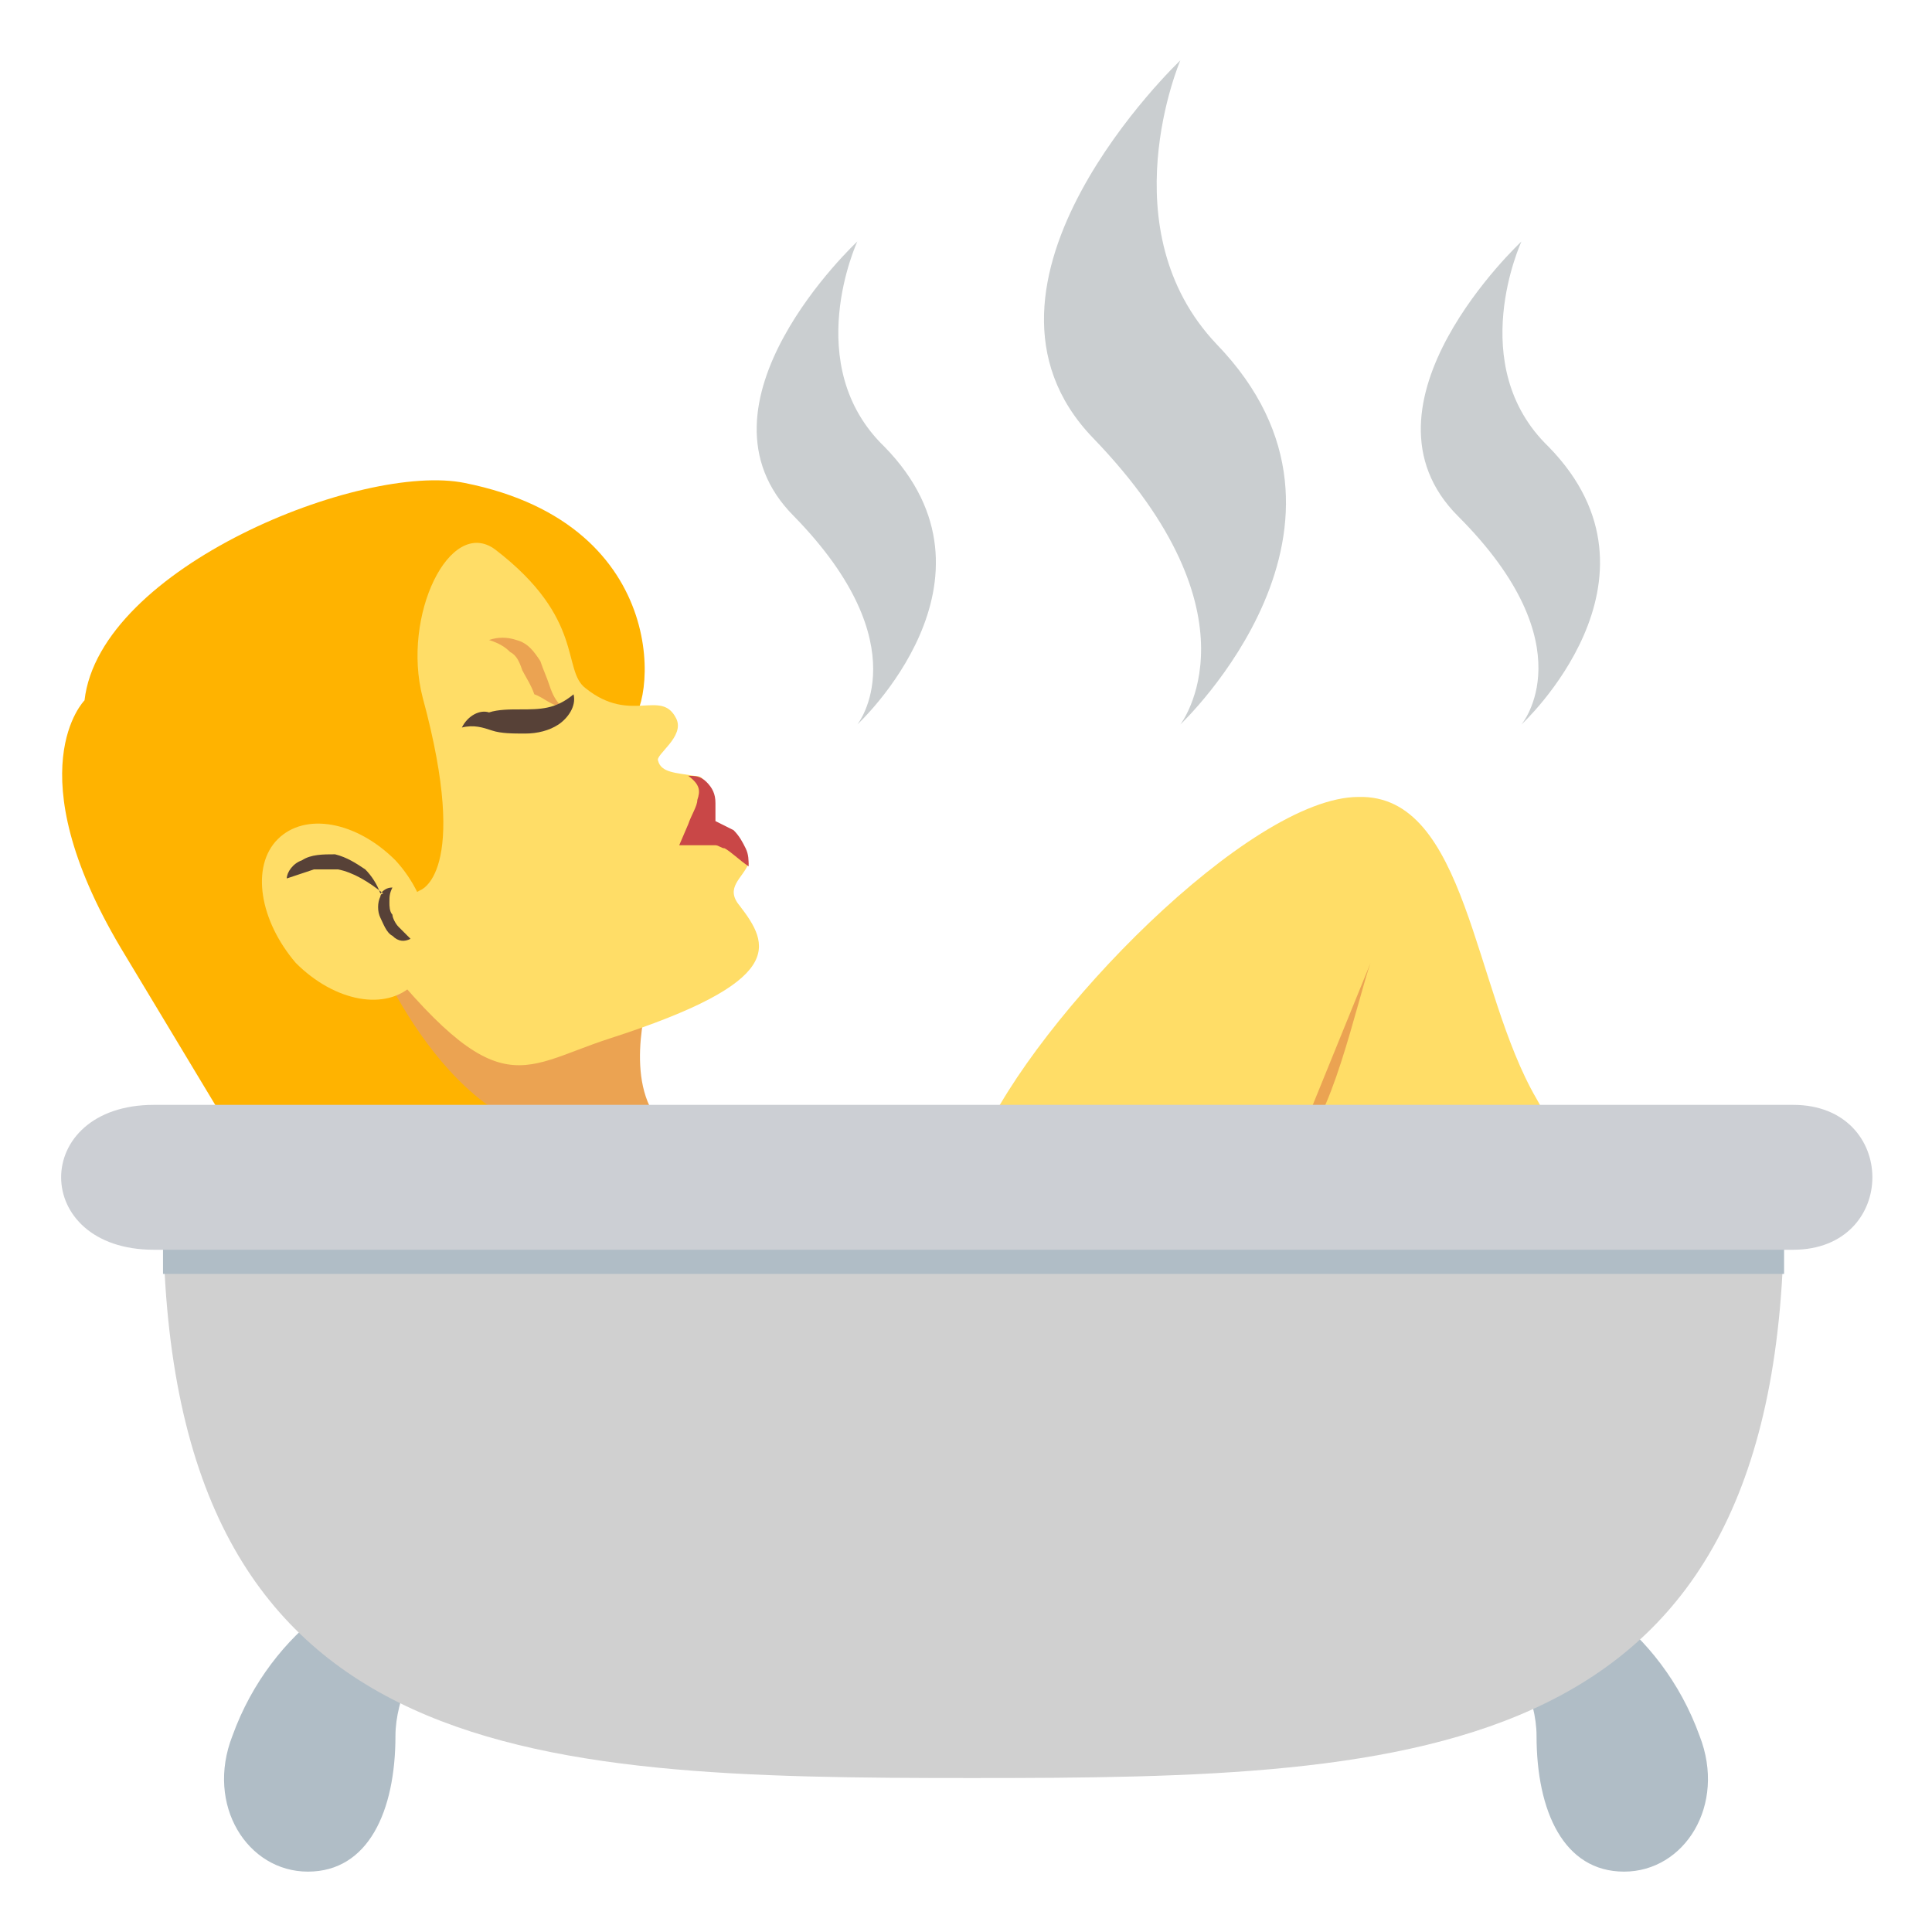 <svg xmlns="http://www.w3.org/2000/svg" viewBox="0 0 64 64">
    <title>person taking bath</title>
    <path fill="#ffdd67" d="M50.9 36.4c2.2 3.7-4.2 6.6-7.8 6.6-3.6 0-12.3-1.3-10.6-5.2 1.8-4.1 8.9-11.4 12.5-11.4 3.6-.1 3.8 6.4 5.9 10"/>
    <g fill="#eba352">
        <path d="M45.4 31.9C45 33 44 37.6 43 37.8M21.6 32.6l-11.8-.2s3.5 3.3 4.8 8l7-3.6c-.9-1.6 0-4.2 0-4.2"/>
    </g>
    <path fill="#ffb300" d="M4 31.4c-3.5-5.9-1.2-8.2-1.2-8.2.5-4.4 9.2-7.9 12.6-7.2 7 1.4 6.3 7.6 5.4 8l-8.5 7.3s2.6 6.6 7 6.3l-8.5 5.1L4 31.4"/>
    <path fill="#ffdd67" d="M20.2 34.4c-3.1 1-3.7 2.4-8.4-3.7l2.1-1.2s1.7-.5.1-6.4c-.7-2.7.9-6 2.4-4.9 3 2.3 2.2 4 3 4.6 1.5 1.2 2.5 0 3 1 .3.6-.7 1.2-.6 1.4.1.4.6.4 1.2.5.7 0 0 .9.7 1.7s1.1 1.2 1.1 1.2c-.2.5-.8.8-.3 1.4 1 1.3 1.6 2.5-4.3 4.4"/>
    <path fill="#eba352" d="M18.6 23.4c-.2-.2-.3-.4-.4-.7-.1-.3-.2-.5-.3-.8-.2-.3-.4-.6-.8-.7-.3-.1-.6-.1-.9 0 .3.1.5.2.7.4.2.1.3.3.4.6.1.2.3.5.4.8.3.1.6.4.9.4"/>
    <path fill="#ffdd67" d="M9.8 31.9c1.3 1.3 3 1.6 3.9.7.9-.9.6-2.8-.6-4.1-1.3-1.3-3-1.6-3.9-.7-.9.9-.6 2.7.6 4.1"/>
    <path fill="#574137" d="M10 28.5c.3-.2.7-.2 1.1-.2.4.1.7.3 1 .5.2.2.4.5.5.8.1-.1.2-.2.4-.2-.1.2-.1.3-.1.5 0 .1 0 .3.1.4 0 .1.1.3.2.4l.4.4c-.2.1-.4.1-.6-.1-.2-.1-.3-.4-.4-.6-.1-.2-.1-.5 0-.7 0 0 0-.1.1-.1-.5-.4-1-.7-1.5-.8h-.8l-.9.3c0-.2.2-.5.5-.6"/>
    <path fill="#c94747" d="M22.8 27.3c.1-.3.3-.6.3-.8.1-.3.1-.5-.3-.8.2 0 .4 0 .6.2.2.2.3.4.3.7v.6l.6.3c.2.2.3.4.4.6.1.2.1.4.1.6-.3-.2-.6-.5-.8-.6-.1 0-.2-.1-.3-.1H22.5l.3-.7"/>
    <path fill="#574137" d="M15.3 24.1c.4-.1.7 0 1 .1.3.1.7.1 1.1.1.4 0 .8-.1 1.1-.3.3-.2.6-.6.5-1-.6.5-1.1.5-1.8.5-.3 0-.7 0-1 .1-.3-.1-.7.1-.9.5"/>
    <g fill="#b0bdc6">
        <path d="M13.1 57.5c0 2.5-.9 4.5-2.9 4.5s-3.4-2.2-2.5-4.5C9 53.9 12.2 52 14.2 52c1.9 0-1.1 3-1.1 5.5M50.9 57.5c0 2.5.9 4.5 2.9 4.5s3.4-2.2 2.5-4.5C55 53.9 51.8 52 49.8 52c-1.9 0 1.1 3 1.1 5.5"/>
    </g>
    <path fill="#d0d0d0" d="M59.1 40.1c0 18.4-12 18.8-26.9 18.8S5.4 58.5 5.4 40.1h53.7"/>
    <path fill="#b0bdc6" d="M5.4 41h53.7v1.2H5.4z"/>
    <path fill="#cccfd4" d="M59.4 41.4H5.1c-4.1 0-4.1-4.8 0-4.8h54.3c3.5 0 3.5 4.8 0 4.8"/>
    <g fill="#a6aeb0" opacity=".6">
        <path d="M40.3 11.4C36.7 7.6 39.1 2 39.1 2s-7.8 7.4-2.9 12.5c5.7 5.9 2.9 9.5 2.9 9.5s7-6.6 1.2-12.6M29.3 14.8c-2.8-2.7-.9-6.8-.9-6.8s-5.8 5.4-2.1 9.1c4.2 4.3 2.1 6.9 2.1 6.9s5.2-4.8.9-9.2M51.3 14.8c-2.8-2.7-.9-6.8-.9-6.8s-5.8 5.4-2.1 9.1c4.3 4.3 2.1 6.9 2.1 6.9s5.2-4.8.9-9.2"/>
    </g>
</svg>